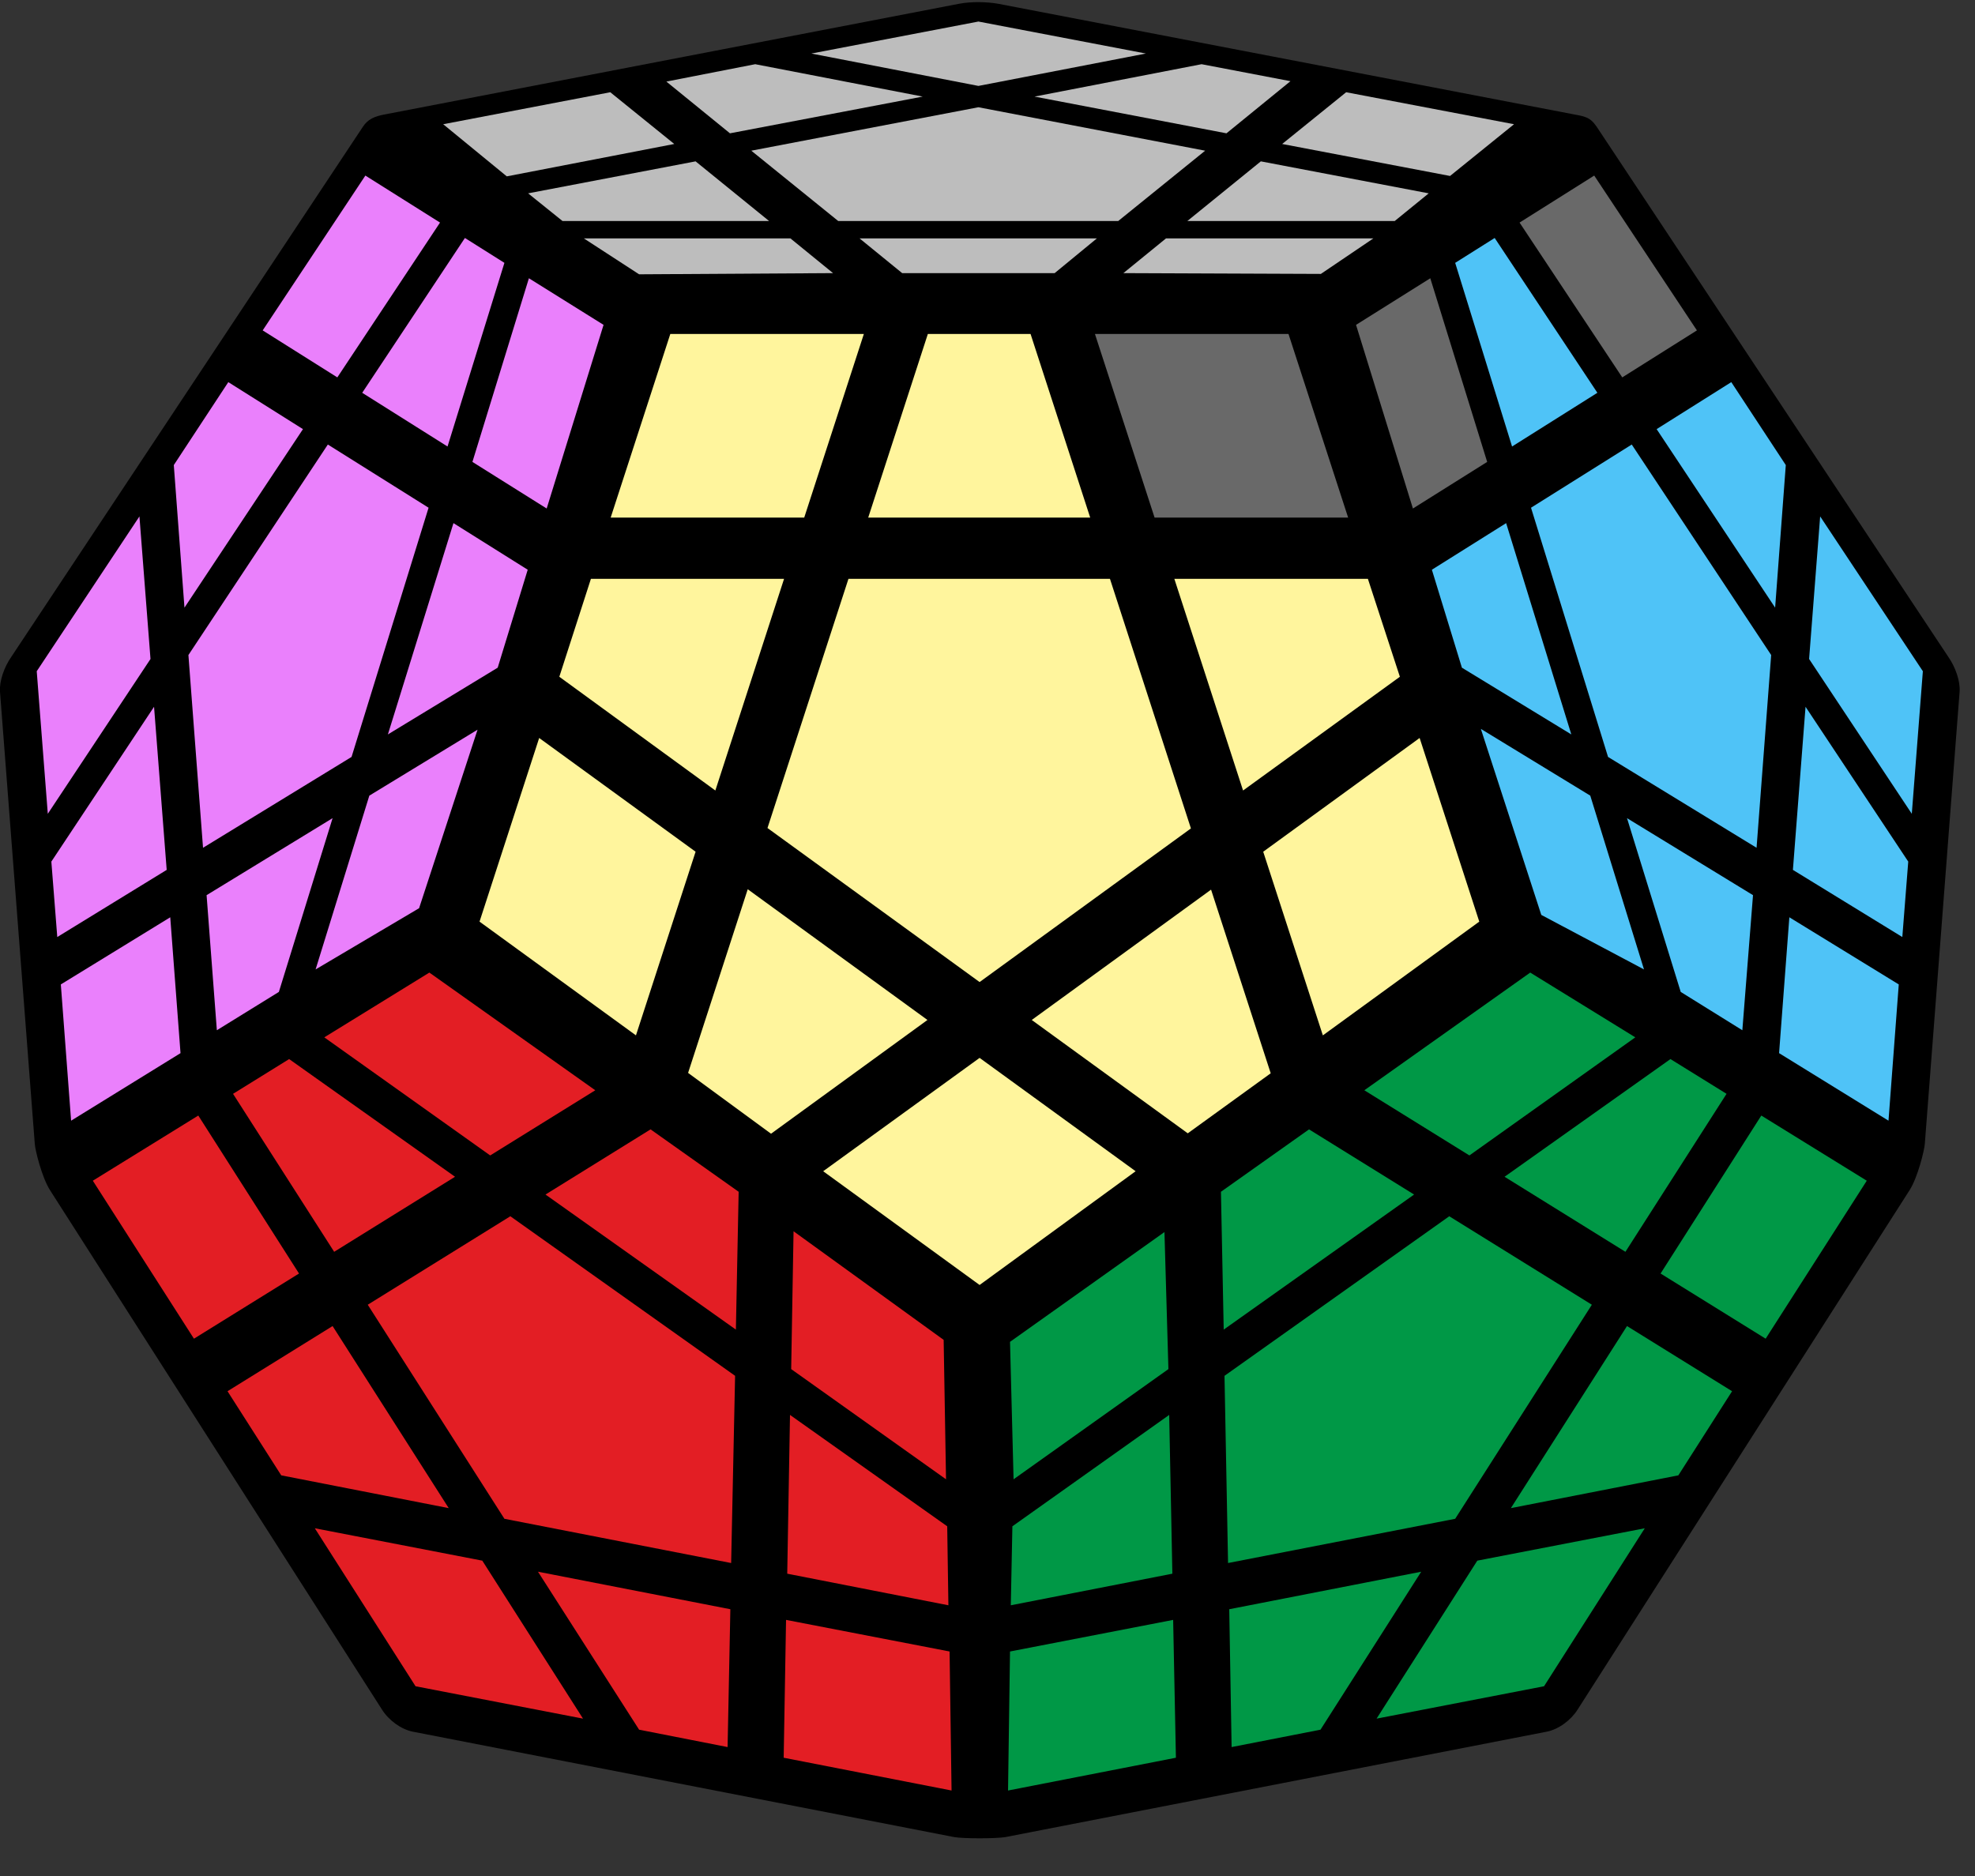 <?xml version="1.0" encoding="UTF-8"?>
<svg width="100px" height="95px" viewBox="0 0 100 95" version="1.1" xmlns="http://www.w3.org/2000/svg" xmlns:xlink="http://www.w3.org/1999/xlink">
    <rect x="0" y="0" width="100" height="95" fill="#333333" stroke="none"/>
    <title>megaminx_5_8</title>
    <g id="megaminx" stroke="none" stroke-width="1" fill="none" fill-rule="evenodd">
        <g id="megaminx_5_8" transform="translate(0, 0.111)" fill-rule="nonzero">
            <path d="M48.56,0.08 L19.5,5.68 C18.94,5.78 18.62,5.94 18.38,6.3 L0.58,33.14 C0.2,33.68 -0.04,34.4 4.88498131e-15,34.92 L1.76,57.8 C1.78,58.14 2.12,59.5 2.52,60.14 L19.34,86.46 C19.68,87 20.3,87.46 20.9,87.58 L48.32,92.92 C48.8,93 50.4,93 50.9,92.92 L78.32,87.58 C78.92,87.46 79.54,87 79.88,86.46 L96.7,60.14 C97.1,59.5 97.44,58.14 97.46,57.8 L99.22,34.92 C99.26,34.4 99.02,33.68 98.64,33.14 L80.84,6.3 C80.5,5.8 80.22,5.78 79.58,5.66 L50.54,0.08 C49.98,-0.02 49.18,-0.04 48.56,0.08 L48.56,0.08 Z" id="Path" fill="#000000"></path>
            <polygon id="Path" fill="#BDBDBD" points="49.54 5.32 61.02 7.52 56.62 11.08 42.44 11.08 38.04 7.52"></polygon>
            <polygon id="Path" fill="#BDBDBD" points="22.44 6.18 30.9 4.56 34.14 7.18 25.66 8.82"></polygon>
            <polygon id="Path" fill="#BDBDBD" points="33.74 4.02 38.24 3.14 46.72 4.78 36.96 6.64"></polygon>
            <polygon id="Path" fill="#BDBDBD" points="41.08 2.6 49.54 0.98 58.02 2.6 49.54 4.24"></polygon>
            <polygon id="Path" fill="#BDBDBD" points="52.38 4.78 60.84 3.14 65.34 4 62.1 6.64"></polygon>
            <polygon id="Path" fill="#BDBDBD" points="68.16 4.56 76.66 6.18 73.42 8.8 64.92 7.18"></polygon>
            <polygon id="Path" fill="#BDBDBD" points="63.84 8.06 72.34 9.68 70.62 11.08 60.12 11.08"></polygon>
            <polygon id="Path" fill="#BDBDBD" points="59.04 11.96 69.54 11.96 66.88 13.76 56.88 13.72"></polygon>
            <polygon id="Path" fill="#BDBDBD" points="43.52 11.96 55.54 11.96 53.4 13.72 45.68 13.72"></polygon>
            <polygon id="Path" fill="#BDBDBD" points="29.56 11.96 40.02 11.96 42.18 13.72 32.36 13.78"></polygon>
            <polygon id="Path" fill="#BDBDBD" points="26.74 9.68 35.22 8.06 38.94 11.08 28.48 11.08"></polygon>
            <polygon id="Path" fill="#FFF59D" points="42.96 29.2 56.2 29.2 60.3 41.84 49.6 49.62 38.86 41.82"></polygon>
            <polygon id="Path" fill="#FFF59D" points="33.94 16.8 43.74 16.8 40.72 26.1 30.92 26.1"></polygon>
            <polygon id="Path" fill="#FFF59D" points="46.98 16.8 52.18 16.8 55.2 26.1 43.96 26.1"></polygon>
            <polygon id="Path" fill="#696969" points="55.44 16.8 65.24 16.8 68.26 26.1 58.46 26.1"></polygon>
            <polygon id="Path" fill="#FFF59D" points="59.46 29.2 69.26 29.2 70.88 34.16 62.94 39.92"></polygon>
            <polygon id="Path" fill="#FFF59D" points="63.96 43.02 71.88 37.26 74.9 46.56 66.98 52.32"></polygon>
            <polygon id="Path" fill="#FFF59D" points="52.24 51.54 61.32 44.94 64.34 54.24 60.14 57.28"></polygon>
            <polygon id="Path" fill="#FFF59D" points="41.68 59.2 49.6 53.46 57.5 59.2 49.6 64.96"></polygon>
            <polygon id="Path" fill="#FFF59D" points="37.86 44.92 46.96 51.54 39.04 57.3 34.84 54.22"></polygon>
            <polygon id="Path" fill="#FFF59D" points="27.3 37.26 35.22 43.02 32.2 52.32 24.28 46.56"></polygon>
            <polygon id="Path" fill="#FFF59D" points="29.92 29.2 39.7 29.2 36.22 39.92 28.32 34.16"></polygon>
            <polygon id="Path" fill="#4FC3F7" points="82.62 22.4 89.68 33.06 88.94 42.82 81.42 38.22 77.52 25.6"></polygon>
            <polygon id="Path" fill="#696969" points="76.94 11.16 80.72 8.78 85.92 16.62 82.14 19"></polygon>
            <polygon id="Path" fill="#4FC3F7" points="83.88 21.62 87.66 19.24 90.42 23.44 89.88 30.66"></polygon>
            <polygon id="Path" fill="#4FC3F7" points="92.16 26.04 97.36 33.88 96.8 41.1 91.6 33.26"></polygon>
            <polygon id="Path" fill="#4FC3F7" points="91.42 35.68 96.62 43.52 96.32 47.34 90.78 43.94"></polygon>
            <polygon id="Path" fill="#4FC3F7" points="90.6 46.34 96.14 49.74 95.62 56.64 90.08 53.22"></polygon>
            <polygon id="Path" fill="#4FC3F7" points="82.38 41.32 88.76 45.22 88.22 52.06 85.1 50.12"></polygon>
            <polygon id="Path" fill="#4FC3F7" points="74.98 36.8 80.52 40.18 83.24 48.98 78.04 46.22"></polygon>
            <polygon id="Path" fill="#4FC3F7" points="72.5 28.74 76.26 26.38 79.56 37.08 74.02 33.7"></polygon>
            <polygon id="Path" fill="#696969" points="68.66 16.34 72.42 13.98 75.3 23.28 71.54 25.64"></polygon>
            <polygon id="Path" fill="#4FC3F7" points="73.68 13.2 75.68 11.94 80.88 19.78 76.56 22.5"></polygon>
            <polygon id="Path" fill="#009846" points="73.38 61.48 80.6 65.96 73.68 76.8 62.18 79.04 62 69.56"></polygon>
            <polygon id="Path" fill="#009846" points="77.48 49.14 82.8 52.42 74.4 58.4 69.08 55.1"></polygon>
            <polygon id="Path" fill="#009846" points="84.58 53.52 87.42 55.28 82.3 63.28 76.18 59.48"></polygon>
            <polygon id="Path" fill="#009846" points="89.18 56.38 94.52 59.68 89.4 67.68 84.08 64.38"></polygon>
            <polygon id="Path" fill="#009846" points="82.38 67.04 87.7 70.34 84.98 74.6 76.5 76.26"></polygon>
            <polygon id="Path" fill="#009846" points="74.8 78.92 83.28 77.28 78.18 85.28 69.7 86.92"></polygon>
            <polygon id="Path" fill="#009846" points="62.24 81.38 71.96 79.48 66.86 87.48 62.36 88.36"></polygon>
            <polygon id="Path" fill="#009846" points="51.14 83.52 59.4 81.92 59.54 88.9 51.04 90.56"></polygon>
            <polygon id="Path" fill="#009846" points="51.26 77.18 59.2 71.54 59.36 79.58 51.18 81.18"></polygon>
            <polygon id="Path" fill="#009846" points="51.14 67.84 58.96 62.28 59.16 69.22 51.32 74.8"></polygon>
            <polygon id="Path" fill="#009846" points="61.82 60.24 66.28 57.08 71.6 60.38 61.96 67.22"></polygon>
            <polygon id="Path" fill="#E31E24" points="25.84 61.48 37.22 69.56 37.02 79.04 25.54 76.8 18.62 65.96"></polygon>
            <polygon id="Path" fill="#E31E24" points="16.42 52.42 21.74 49.14 30.14 55.1 24.82 58.4"></polygon>
            <polygon id="Path" fill="#E31E24" points="32.94 57.08 37.4 60.24 37.26 67.22 27.62 60.38"></polygon>
            <polygon id="Path" fill="#E31E24" points="40.18 62.24 47.78 67.74 47.9 74.8 40.06 69.22"></polygon>
            <polygon id="Path" fill="#E31E24" points="40 71.54 47.96 77.18 48.02 81.18 39.86 79.58"></polygon>
            <polygon id="Path" fill="#E31E24" points="39.8 81.92 48.08 83.52 48.18 90.56 39.68 88.9"></polygon>
            <polygon id="Path" fill="#E31E24" points="36.98 81.38 27.24 79.48 32.36 87.48 36.84 88.36"></polygon>
            <polygon id="Path" fill="#E31E24" points="15.94 77.28 24.42 78.92 29.52 86.92 21.04 85.28"></polygon>
            <polygon id="Path" fill="#E31E24" points="11.52 70.34 16.84 67.04 22.72 76.26 14.24 74.6"></polygon>
            <polygon id="Path" fill="#E31E24" points="4.7 59.68 10.04 56.38 15.14 64.38 9.82 67.68"></polygon>
            <polygon id="Path" fill="#E31E24" points="11.8 55.28 14.64 53.52 23.04 59.48 16.92 63.28"></polygon>
            <polygon id="Path" fill="#EA80FC" points="16.6 22.4 21.7 25.6 17.8 38.22 10.28 42.82 9.54 33.06"></polygon>
            <polygon id="Path" fill="#EA80FC" points="18.5 8.78 22.28 11.16 17.08 19 13.3 16.62"></polygon>
            <polygon id="Path" fill="#EA80FC" points="23.54 11.94 25.54 13.2 22.66 22.5 18.34 19.78"></polygon>
            <polygon id="Path" fill="#EA80FC" points="26.78 13.98 30.56 16.34 27.68 25.64 23.92 23.28"></polygon>
            <polygon id="Path" fill="#EA80FC" points="22.96 26.38 26.72 28.74 25.2 33.7 19.64 37.08"></polygon>
            <polygon id="Path" fill="#EA80FC" points="18.7 40.18 24.18 36.84 21.22 45.88 15.98 48.98"></polygon>
            <polygon id="Path" fill="#EA80FC" points="10.46 45.22 16.84 41.32 14.12 50.12 10.98 52.06"></polygon>
            <polygon id="Path" fill="#EA80FC" points="3.08 49.74 8.62 46.34 9.14 53.22 3.6 56.64"></polygon>
            <polygon id="Path" fill="#EA80FC" points="2.6 43.52 7.8 35.68 8.44 43.94 2.9 47.34"></polygon>
            <polygon id="Path" fill="#EA80FC" points="1.86 33.88 7.06 26.04 7.62 33.26 2.42 41.1"></polygon>
            <polygon id="Path" fill="#EA80FC" points="8.8 23.44 11.56 19.24 15.34 21.62 9.34 30.66"></polygon>
        </g>
    </g>
</svg>
